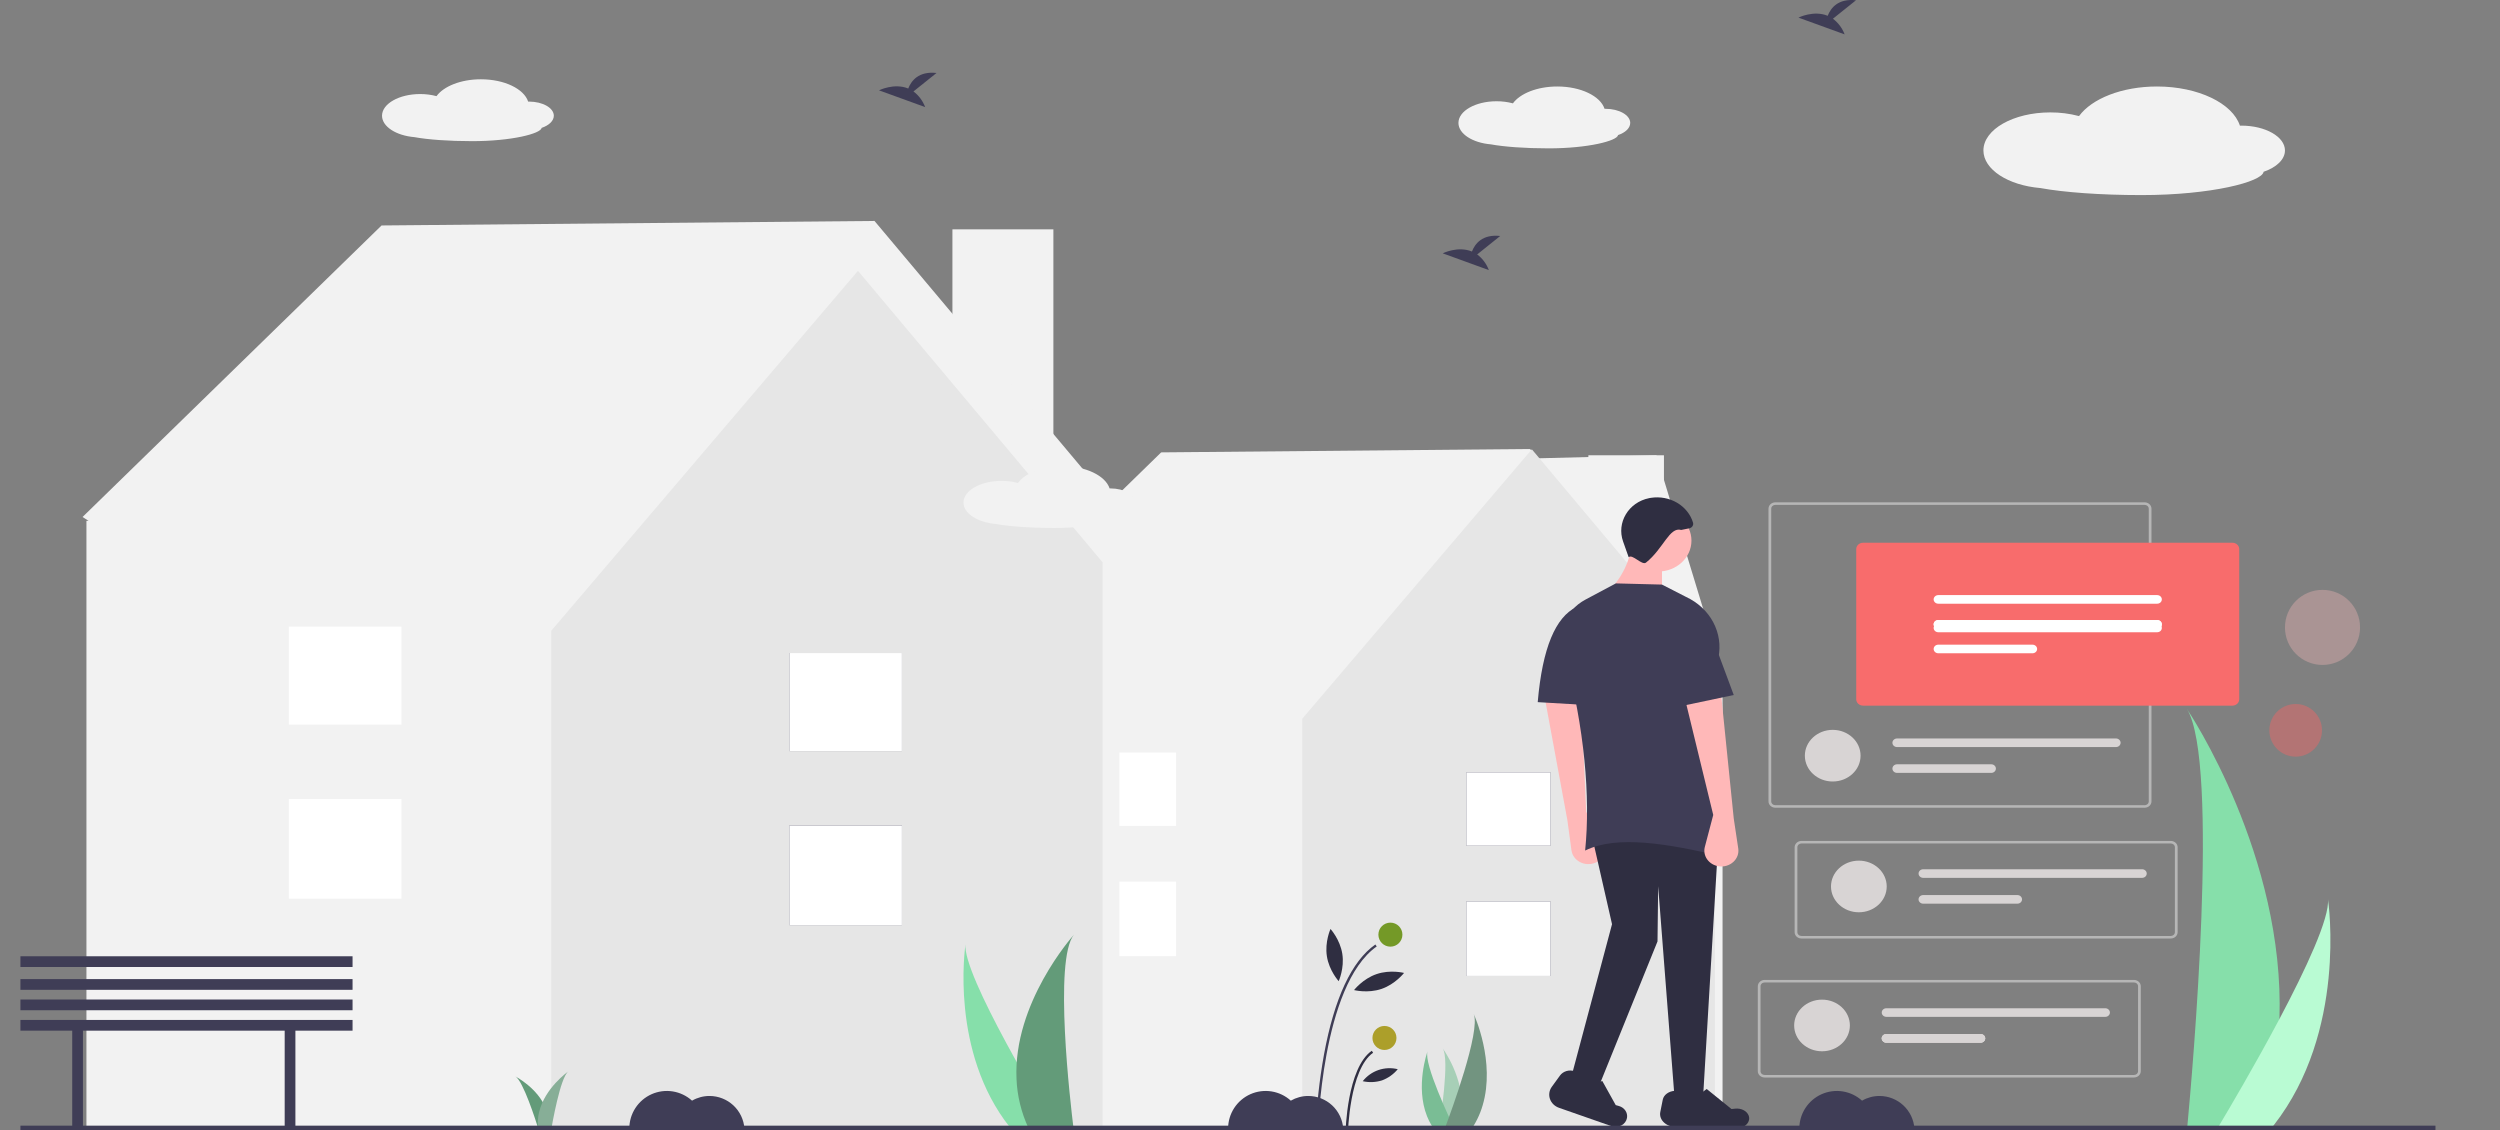 <svg width="2081" height="941" viewBox="0 0 2081 941" fill="none" xmlns="http://www.w3.org/2000/svg">
<rect x="0" y="0" width="2081" height="941" fill="#808080" stroke="none"/>
<g clip-path="url(#clip0)">
<path d="M1434 560.331L1378.85 379L1268.15 381.797L1201 562.573L1202.36 564.983H1201.87V941H1433.85V564.983L1434 560.331Z" fill="#F2F2F2"/>
<path d="M1385.06 378.977H1322.16V596.894H1385.06V378.977Z" fill="#F2F2F2"/>
<path d="M1426.6 555.9L1273.62 373.746L966.559 376.556L780.287 558.152L784.052 560.574H782.707V938.297H1426.19V560.574L1426.6 555.9Z" fill="#F2F2F2"/>
<path d="M1275.11 374L1084 598.258V938.162H1427.51V555.596L1275.11 374Z" fill="#E6E6E6"/>
<path d="M1290.72 750.325H1220.56V812.389H1290.72V750.325Z" fill="#3F3D56"/>
<path d="M1290.72 642.899H1220.56V703.979H1290.72V642.899Z" fill="#3F3D56"/>
<path d="M1290.72 750.325H1220.56V812.389H1290.72V750.325Z" fill="white"/>
<path d="M1290.72 642.899H1220.56V703.979H1290.72V642.899Z" fill="white"/>
<path d="M978.948 733.857H908.795V795.921H978.948V733.857Z" fill="white"/>
<path d="M978.948 626.43H908.795V687.51H978.948V626.43Z" fill="white"/>
<path d="M876.84 190.911H792.795V482.1H876.84V190.911Z" fill="#F2F2F2"/>
<path d="M932.343 427.321L727.932 183.922L317.62 187.675L68.718 430.333L73.746 433.568H71.951V938.297H931.792V433.568L932.343 427.321Z" fill="#F2F2F2"/>
<path d="M714.168 225.435L458.801 525.099V979.292H917.815V468.093L714.168 225.435Z" fill="#E6E6E6"/>
<path d="M750.773 687.121H657.031V770.054H750.773V687.121Z" fill="#3F3D56"/>
<path d="M750.773 543.573H657.031V625.191H750.773V543.573Z" fill="#3F3D56"/>
<path d="M750.773 687.121H657.031V770.054H750.773V687.121Z" fill="white"/>
<path d="M750.773 543.573H657.031V625.191H750.773V543.573Z" fill="white"/>
<path d="M334.176 665.115H240.434V748.048H334.176V665.115Z" fill="white"/>
<path d="M334.176 521.568H240.434V603.185H334.176V521.568Z" fill="white"/>
<path d="M1229.6 211.796L1248.79 196.427C1233.88 194.78 1227.75 202.922 1225.24 209.366C1213.59 204.523 1200.91 210.869 1200.91 210.869L1239.32 224.827C1237.38 219.646 1234.01 215.126 1229.6 211.796V211.796Z" fill="#3F3D56"/>
<path d="M760.368 76.118L779.566 60.749C764.652 59.102 758.524 67.243 756.016 73.687C744.365 68.844 731.68 75.191 731.68 75.191L770.092 89.148C768.154 83.968 764.781 79.448 760.368 76.118V76.118Z" fill="#3F3D56"/>
<path d="M1525.73 15.584L1544.93 0.215C1530.02 -1.432 1523.89 6.71 1521.38 13.153C1509.73 8.311 1497.04 14.657 1497.04 14.657L1535.46 28.615C1533.52 23.434 1530.15 18.914 1525.73 15.584V15.584Z" fill="#3F3D56"/>
<path d="M1564.49 912.286C1559.39 912.285 1554.38 913.632 1549.96 916.189C1545.47 912.128 1539.9 909.458 1533.93 908.503C1527.96 907.548 1521.84 908.349 1516.31 910.809C1510.78 913.269 1506.09 917.282 1502.79 922.361C1499.5 927.441 1497.75 933.367 1497.76 939.422H1593.58C1593.06 932.055 1589.77 925.16 1584.37 920.125C1578.98 915.09 1571.87 912.289 1564.49 912.286V912.286Z" fill="#3F3D56"/>
<path d="M590.584 912.286C585.48 912.285 580.467 913.632 576.049 916.189C571.562 912.128 565.994 909.458 560.021 908.503C554.047 907.548 547.925 908.349 542.398 910.809C536.871 913.269 532.176 917.282 528.883 922.361C525.59 927.441 523.841 933.367 523.849 939.422H619.675C619.152 932.055 615.861 925.16 610.463 920.125C605.065 915.09 597.962 912.289 590.584 912.286V912.286Z" fill="#3F3D56"/>
<path d="M1089.01 912.286C1083.91 912.285 1078.89 913.632 1074.47 916.189C1069.99 912.128 1064.42 909.458 1058.45 908.503C1052.47 907.548 1046.35 908.349 1040.82 910.809C1035.3 913.269 1030.6 917.282 1027.31 922.361C1024.02 927.441 1022.27 933.367 1022.27 939.422H1118.1C1117.58 932.055 1114.29 925.16 1108.89 920.125C1103.49 915.09 1096.39 912.289 1089.01 912.286V912.286Z" fill="#3F3D56"/>
<path d="M293.465 849H17V857.926H60.117V942.727H69.034V857.926H236.97V942.727H245.89V857.926H293.465V849Z" fill="#3F3D56"/>
<path d="M293.465 832H17V840.926H293.465V832Z" fill="#3F3D56"/>
<path d="M293.465 815H17V823.926H293.465V815Z" fill="#3F3D56"/>
<path d="M293.465 796H17V804.926H293.465V796Z" fill="#3F3D56"/>
<g clip-path="url(#clip1)">
<path d="M1897.4 848.187C1896.53 878.123 1891.12 907.798 1881.33 936.335C1881.1 936.997 1880.87 937.65 1880.63 938.312H1820.66C1820.72 937.719 1820.78 937.057 1820.85 936.335C1824.85 893.724 1847.9 634.38 1820.34 590.029C1822.75 593.627 1902.05 712.792 1897.4 848.187Z" fill="#86DFAA"/>
<path d="M1892.9 936.335C1892.4 936.997 1891.87 937.659 1891.34 938.312H1846.35C1846.69 937.748 1847.08 937.086 1847.54 936.335C1854.97 923.9 1876.97 886.726 1897.4 848.187C1919.34 806.772 1939.48 763.785 1937.78 748.227C1938.31 751.736 1953.49 858.704 1892.9 936.335Z" fill="#B9FBD3"/>
<path d="M1776.31 896.92H1468.89C1467.38 896.918 1465.93 896.362 1464.86 895.373C1463.8 894.384 1463.2 893.043 1463.19 891.644V820.964C1463.2 819.565 1463.8 818.224 1464.86 817.235C1465.93 816.246 1467.38 815.689 1468.89 815.688H1776.31C1777.82 815.689 1779.27 816.246 1780.33 817.235C1781.4 818.224 1782 819.565 1782 820.964V891.644C1782 893.043 1781.4 894.384 1780.33 895.373C1779.27 896.362 1777.82 896.918 1776.31 896.92V896.92ZM1468.89 817.798C1467.98 817.799 1467.11 818.133 1466.47 818.726C1465.83 819.32 1465.47 820.125 1465.47 820.964V891.644C1465.47 892.483 1465.83 893.288 1466.47 893.881C1467.11 894.475 1467.98 894.809 1468.89 894.81H1776.31C1777.21 894.809 1778.08 894.475 1778.72 893.881C1779.36 893.288 1779.72 892.483 1779.72 891.644V820.964C1779.72 820.125 1779.36 819.32 1778.72 818.726C1778.08 818.133 1777.21 817.799 1776.31 817.798H1468.89Z" fill="#B6B6B6"/>
<path d="M1516.65 875.086C1529.46 875.086 1539.84 865.462 1539.84 853.592C1539.84 841.721 1529.46 832.098 1516.65 832.098C1503.85 832.098 1493.46 841.721 1493.46 853.592C1493.46 865.462 1503.85 875.086 1516.65 875.086Z" fill="#D8D4D4"/>
<path d="M1570.21 839.263C1569.19 839.264 1568.21 839.642 1567.48 840.314C1566.76 840.986 1566.35 841.896 1566.35 842.845C1566.35 843.794 1566.76 844.704 1567.48 845.376C1568.21 846.047 1569.19 846.426 1570.21 846.427H1752.42C1753.45 846.427 1754.43 846.05 1755.15 845.378C1755.88 844.706 1756.29 843.795 1756.29 842.845C1756.29 841.895 1755.88 840.984 1755.15 840.312C1754.43 839.64 1753.45 839.263 1752.42 839.263H1570.21Z" fill="#D8D4D4"/>
<path d="M1570.21 860.756C1569.19 860.756 1568.2 861.134 1567.48 861.805C1566.76 862.477 1566.35 863.388 1566.35 864.338C1566.35 865.289 1566.76 866.2 1567.48 866.872C1568.2 867.543 1569.19 867.921 1570.21 867.921H1648.62C1649.64 867.921 1650.63 867.543 1651.35 866.872C1652.08 866.2 1652.48 865.289 1652.48 864.338C1652.48 863.388 1652.08 862.477 1651.35 861.805C1650.63 861.134 1649.64 860.756 1648.62 860.756H1570.21Z" fill="#D8D4D4"/>
<path d="M1570.21 860.756C1569.19 860.756 1568.2 861.134 1567.48 861.805C1566.76 862.477 1566.35 863.388 1566.35 864.338C1566.35 865.289 1566.76 866.2 1567.48 866.872C1568.2 867.543 1569.19 867.921 1570.21 867.921H1648.62C1649.64 867.921 1650.63 867.543 1651.35 866.872C1652.08 866.2 1652.48 865.289 1652.48 864.338C1652.48 863.388 1652.08 862.477 1651.35 861.805C1650.63 861.134 1649.64 860.756 1648.62 860.756H1570.21Z" fill="#D8D4D4"/>
<path d="M1570.21 860.756C1569.19 860.756 1568.2 861.134 1567.48 861.805C1566.76 862.477 1566.35 863.388 1566.35 864.338C1566.35 865.289 1566.76 866.2 1567.48 866.872C1568.2 867.543 1569.19 867.921 1570.21 867.921H1648.62C1649.64 867.921 1650.63 867.543 1651.35 866.872C1652.08 866.2 1652.48 865.289 1652.48 864.338C1652.48 863.388 1652.08 862.477 1651.35 861.805C1650.63 861.134 1649.64 860.756 1648.62 860.756H1570.21Z" fill="#D8D4D4"/>
<path d="M1806.97 781.218H1499.54C1498.03 781.216 1496.59 780.66 1495.52 779.671C1494.45 778.682 1493.85 777.34 1493.85 775.942V705.262C1493.85 703.863 1494.45 702.522 1495.52 701.533C1496.59 700.544 1498.03 699.987 1499.54 699.985H1806.97C1808.47 699.987 1809.92 700.544 1810.99 701.533C1812.06 702.522 1812.66 703.863 1812.66 705.262V775.942C1812.66 777.34 1812.06 778.682 1810.99 779.671C1809.92 780.66 1808.47 781.216 1806.97 781.218V781.218ZM1499.54 702.096C1498.64 702.097 1497.77 702.431 1497.13 703.024C1496.49 703.618 1496.13 704.423 1496.13 705.262V775.942C1496.13 776.781 1496.49 777.586 1497.13 778.179C1497.77 778.773 1498.64 779.107 1499.54 779.107H1806.97C1807.87 779.107 1808.74 778.773 1809.38 778.179C1810.02 777.586 1810.38 776.781 1810.38 775.942V705.262C1810.38 704.423 1810.02 703.618 1809.38 703.024C1808.74 702.431 1807.87 702.097 1806.97 702.096H1499.54Z" fill="#B6B6B6"/>
<path d="M1547.31 759.383C1560.12 759.383 1570.5 749.76 1570.5 737.89C1570.5 726.019 1560.12 716.396 1547.31 716.396C1534.5 716.396 1524.12 726.019 1524.12 737.89C1524.12 749.76 1534.5 759.383 1547.31 759.383Z" fill="#D8D4D4"/>
<path d="M1600.87 723.561C1599.84 723.562 1598.86 723.94 1598.14 724.612C1597.42 725.284 1597.01 726.194 1597.01 727.143C1597.01 728.092 1597.42 729.002 1598.14 729.674C1598.86 730.346 1599.84 730.724 1600.87 730.725H1783.08C1784.1 730.725 1785.09 730.348 1785.81 729.676C1786.54 729.004 1786.94 728.093 1786.94 727.143C1786.94 726.193 1786.54 725.282 1785.81 724.61C1785.09 723.938 1784.1 723.561 1783.08 723.561H1600.87Z" fill="#D8D4D4"/>
<path d="M1600.87 745.054C1599.84 745.054 1598.86 745.432 1598.14 746.104C1597.41 746.775 1597 747.687 1597 748.637C1597 749.587 1597.41 750.498 1598.14 751.17C1598.86 751.841 1599.84 752.219 1600.87 752.219H1679.27C1680.3 752.219 1681.28 751.841 1682.01 751.17C1682.73 750.498 1683.14 749.587 1683.14 748.637C1683.14 747.687 1682.73 746.775 1682.01 746.104C1681.28 745.432 1680.3 745.054 1679.27 745.054H1600.87Z" fill="#D8D4D4"/>
<path d="M1785.21 672.355H1477.79C1476.28 672.353 1474.83 671.797 1473.76 670.807C1472.7 669.818 1472.1 668.477 1472.09 667.078V423.424C1472.1 422.025 1472.7 420.684 1473.76 419.695C1474.83 418.705 1476.28 418.149 1477.79 418.147H1785.21C1786.72 418.149 1788.17 418.705 1789.23 419.695C1790.3 420.684 1790.9 422.025 1790.9 423.424V667.078C1790.9 668.477 1790.3 669.818 1789.23 670.807C1788.17 671.797 1786.72 672.353 1785.21 672.355V672.355ZM1477.79 420.258C1476.88 420.259 1476.01 420.593 1475.37 421.186C1474.73 421.78 1474.37 422.584 1474.37 423.424V667.078C1474.37 667.918 1474.73 668.722 1475.37 669.316C1476.01 669.909 1476.88 670.243 1477.79 670.244H1785.21C1786.12 670.243 1786.98 669.909 1787.62 669.316C1788.26 668.722 1788.62 667.918 1788.63 667.078V423.424C1788.62 422.584 1788.26 421.78 1787.62 421.186C1786.98 420.593 1786.12 420.259 1785.21 420.258L1477.79 420.258Z" fill="#B6B6B6"/>
<path d="M1525.55 650.52C1538.36 650.52 1548.74 640.897 1548.74 629.027C1548.74 617.156 1538.36 607.533 1525.55 607.533C1512.75 607.533 1502.36 617.156 1502.36 629.027C1502.36 640.897 1512.75 650.52 1525.55 650.52Z" fill="#D8D4D4"/>
<path d="M1579.11 614.698C1578.09 614.698 1577.1 615.075 1576.38 615.747C1575.65 616.419 1575.25 617.33 1575.25 618.28C1575.25 619.23 1575.65 620.141 1576.38 620.813C1577.1 621.485 1578.09 621.862 1579.11 621.862H1761.32C1762.35 621.862 1763.33 621.485 1764.05 620.813C1764.78 620.141 1765.19 619.23 1765.19 618.28C1765.19 617.33 1764.78 616.419 1764.05 615.747C1763.33 615.075 1762.35 614.698 1761.32 614.698H1579.11Z" fill="#D8D4D4"/>
<path d="M1579.11 636.191C1578.09 636.191 1577.1 636.569 1576.38 637.24C1575.65 637.912 1575.25 638.823 1575.25 639.773C1575.25 640.724 1575.65 641.635 1576.38 642.307C1577.1 642.978 1578.09 643.356 1579.11 643.356H1657.52C1658.54 643.356 1659.53 642.978 1660.25 642.307C1660.98 641.635 1661.38 640.724 1661.38 639.773C1661.38 638.823 1660.98 637.912 1660.25 637.24C1659.53 636.569 1658.54 636.191 1657.52 636.191H1579.11Z" fill="#D8D4D4"/>
<path d="M1304.7 682.781L1308.08 707.789C1308.36 709.825 1309.15 711.773 1310.38 713.476C1311.61 715.18 1313.26 716.593 1315.19 717.601C1317.12 718.609 1319.27 719.185 1321.48 719.283C1323.7 719.38 1325.9 718.996 1327.92 718.162V718.162C1329.72 717.423 1331.33 716.346 1332.65 715C1333.97 713.655 1334.97 712.069 1335.6 710.345C1336.23 708.62 1336.46 706.794 1336.29 704.981C1336.11 703.169 1335.53 701.41 1334.59 699.815L1320.34 675.798L1315.68 572.537L1285.54 579.051L1304.7 682.781Z" fill="#FFB8B8"/>
<path d="M1417.57 914.596L1394.11 916.573L1380.25 737.667L1379.71 783.629L1328.52 910.148L1308.26 895.322L1341.85 769.297L1325.86 699.119H1430.37L1417.57 914.596Z" fill="#2F2E41"/>
<path d="M1446.51 939.109L1396.42 938.134C1394.38 938.254 1392.33 938.004 1390.43 937.403C1388.53 936.802 1386.82 935.867 1385.44 934.666C1384.05 933.465 1383.02 932.03 1382.43 930.469C1381.84 928.907 1381.7 927.259 1382.03 925.649L1384.08 915.373C1384.47 913.412 1385.68 911.615 1387.52 910.274C1389.35 908.932 1391.71 908.125 1394.19 907.983V907.983C1402.74 915.033 1411.58 913.992 1420.66 906.475L1441.3 923.165L1444.39 922.835C1446.83 922.574 1449.3 923.019 1451.36 924.09C1453.42 925.16 1454.93 926.785 1455.62 928.669C1456.05 929.839 1456.14 931.071 1455.89 932.274C1455.64 933.476 1455.06 934.62 1454.19 935.62C1453.31 936.621 1452.17 937.453 1450.84 938.057C1449.51 938.66 1448.03 939.02 1446.51 939.109V939.109Z" fill="#2F2E41"/>
<path d="M1341.49 937.437L1297.75 922.142C1295.97 921.518 1294.36 920.529 1293.05 919.249C1291.74 917.969 1290.76 916.43 1290.18 914.748C1289.6 913.066 1289.44 911.284 1289.7 909.536C1289.97 907.788 1290.66 906.119 1291.73 904.653L1298.51 895.303C1299.8 893.52 1301.71 892.194 1303.92 891.542C1306.13 890.89 1308.51 890.951 1310.68 891.713V891.713C1314.44 901.74 1322.42 903.925 1333.77 899.834L1344.93 919.887L1347.7 920.681C1349.88 921.309 1351.76 922.645 1352.97 924.445C1354.19 926.245 1354.66 928.389 1354.32 930.488C1354.1 931.792 1353.58 933.035 1352.77 934.127C1351.97 935.218 1350.92 936.13 1349.69 936.796C1348.46 937.462 1347.09 937.865 1345.67 937.976C1344.25 938.087 1342.82 937.903 1341.49 937.437Z" fill="#2F2E41"/>
<path d="M1380.25 475.734C1395.56 475.734 1407.97 464.228 1407.97 450.034C1407.97 435.841 1395.56 424.335 1380.25 424.335C1364.93 424.335 1352.52 435.841 1352.52 450.034C1352.52 464.228 1364.93 475.734 1380.25 475.734Z" fill="#FFB8B8"/>
<path d="M1383.45 497.479L1335.46 496.491C1348.64 482.969 1356.65 468.863 1357.85 453.988H1383.45V497.479Z" fill="#FFB8B8"/>
<path d="M1433.57 712.956C1388.27 702.184 1345.76 694.923 1319.46 708.014C1324.07 663.128 1318.74 605.831 1302.93 545.946C1297.8 526.495 1301.28 508.968 1319.99 498.962L1345.05 485.618L1383.45 486.606L1403.48 496.878C1413.27 501.414 1421.2 508.789 1426.06 517.884C1430.92 526.978 1432.45 537.294 1430.41 547.265C1419.65 599.758 1425.46 656.413 1433.57 712.956Z" fill="#3F3D56"/>
<path d="M1443.17 681.327L1446.92 706.289C1447.23 708.321 1447.02 710.392 1446.31 712.335C1445.59 714.278 1444.4 716.039 1442.82 717.478C1441.25 718.917 1439.33 719.994 1437.22 720.622C1435.11 721.25 1432.87 721.412 1430.69 721.095V721.095C1428.75 720.814 1426.89 720.163 1425.24 719.183C1423.58 718.203 1422.17 716.915 1421.08 715.402C1419.99 713.888 1419.25 712.181 1418.91 710.389C1418.57 708.597 1418.63 706.759 1419.1 704.991L1426.1 678.361L1401.57 577.542L1432.5 576.553L1443.17 681.327Z" fill="#FFB8B8"/>
<path d="M1330.12 587.426L1280 584.461C1283.92 538.76 1295.06 513.777 1311.99 505.386L1330.12 525.155V587.426Z" fill="#3F3D56"/>
<path d="M1399.44 441.139C1389.67 438.242 1384.6 456.807 1370.11 468.32C1366.82 470.937 1358.6 460.733 1355.72 463.872L1351.05 450.71C1345.52 435.093 1355.49 418.069 1372.84 414.637C1373.3 414.546 1373.76 414.464 1374.23 414.392C1381.79 413.224 1389.56 414.688 1396.03 418.503C1402.5 422.318 1407.22 428.215 1409.29 435.061C1409.43 435.559 1409.46 436.08 1409.38 436.59C1409.29 437.1 1409.1 437.589 1408.81 438.028C1408.52 438.468 1408.13 438.847 1407.68 439.145C1407.22 439.442 1406.71 439.651 1406.17 439.759L1399.44 441.139Z" fill="#2F2E41"/>
<path d="M1443.17 578.53L1396.24 588.415L1394.11 517.248L1420.77 518.236L1443.17 578.53Z" fill="#3F3D56"/>
<path d="M1858.25 587.371H1550.83C1549.32 587.37 1547.87 586.813 1546.8 585.824C1545.74 584.835 1545.14 583.494 1545.13 582.095V457.052C1545.14 455.653 1545.74 454.312 1546.8 453.322C1547.87 452.333 1549.32 451.777 1550.83 451.775H1858.25C1859.76 451.777 1861.21 452.333 1862.27 453.322C1863.34 454.312 1863.94 455.653 1863.94 457.052V582.095C1863.94 583.494 1863.34 584.835 1862.27 585.824C1861.21 586.813 1859.76 587.37 1858.25 587.371Z" fill="#F86C6C"/>
<path d="M1613.43 495.36C1612.93 495.359 1612.42 495.451 1611.95 495.631C1611.48 495.81 1611.06 496.074 1610.7 496.407C1610.34 496.739 1610.05 497.135 1609.86 497.57C1609.66 498.005 1609.56 498.471 1609.56 498.942C1609.56 499.413 1609.66 499.879 1609.86 500.314C1610.05 500.749 1610.34 501.144 1610.7 501.477C1611.06 501.81 1611.48 502.074 1611.95 502.253C1612.42 502.433 1612.93 502.525 1613.43 502.524H1795.64C1796.67 502.524 1797.65 502.147 1798.38 501.475C1799.1 500.803 1799.51 499.892 1799.51 498.942C1799.51 497.992 1799.1 497.081 1798.38 496.409C1797.65 495.737 1796.67 495.36 1795.64 495.36H1613.43Z" fill="white"/>
<path d="M1613.43 516.117C1612.93 516.116 1612.42 516.208 1611.95 516.388C1611.48 516.567 1611.06 516.831 1610.7 517.164C1610.34 517.497 1610.05 517.892 1609.86 518.327C1609.66 518.762 1609.56 519.228 1609.56 519.699C1609.56 520.17 1609.66 520.636 1609.86 521.071C1610.05 521.506 1610.34 521.901 1610.7 522.234C1611.06 522.567 1611.48 522.831 1611.95 523.01C1612.42 523.19 1612.93 523.282 1613.43 523.281H1795.64C1796.67 523.281 1797.65 522.904 1798.38 522.232C1799.1 521.56 1799.51 520.649 1799.51 519.699C1799.51 518.749 1799.1 517.838 1798.38 517.166C1797.65 516.494 1796.67 516.117 1795.64 516.117H1613.43Z" fill="white"/>
<path d="M1613.43 519.117C1612.93 519.116 1612.42 519.208 1611.95 519.388C1611.48 519.567 1611.06 519.831 1610.7 520.164C1610.34 520.497 1610.05 520.892 1609.86 521.327C1609.66 521.762 1609.56 522.228 1609.56 522.699C1609.56 523.17 1609.66 523.636 1609.86 524.071C1610.05 524.506 1610.34 524.901 1610.7 525.234C1611.06 525.567 1611.48 525.831 1611.95 526.01C1612.42 526.19 1612.93 526.282 1613.43 526.281H1795.64C1796.67 526.281 1797.65 525.904 1798.38 525.232C1799.1 524.56 1799.51 523.649 1799.51 522.699C1799.51 521.749 1799.1 520.838 1798.38 520.166C1797.65 519.494 1796.67 519.117 1795.64 519.117H1613.43Z" fill="white"/>
<path d="M1613.43 516.117C1612.93 516.116 1612.42 516.208 1611.95 516.388C1611.48 516.567 1611.06 516.831 1610.7 517.164C1610.34 517.497 1610.05 517.892 1609.86 518.327C1609.66 518.762 1609.56 519.228 1609.56 519.699C1609.56 520.17 1609.66 520.636 1609.86 521.071C1610.05 521.506 1610.34 521.901 1610.7 522.234C1611.06 522.567 1611.48 522.831 1611.95 523.01C1612.42 523.19 1612.93 523.282 1613.43 523.281H1795.64C1796.67 523.281 1797.65 522.904 1798.38 522.232C1799.1 521.56 1799.51 520.649 1799.51 519.699C1799.51 518.749 1799.1 517.838 1798.38 517.166C1797.65 516.494 1796.67 516.117 1795.64 516.117H1613.43Z" fill="white"/>
<path d="M1613.43 536.622C1612.41 536.622 1611.43 536.999 1610.7 537.671C1609.98 538.343 1609.57 539.254 1609.57 540.204C1609.57 541.154 1609.98 542.065 1610.7 542.737C1611.43 543.409 1612.41 543.787 1613.43 543.787H1691.84C1692.86 543.787 1693.85 543.409 1694.57 542.737C1695.3 542.065 1695.7 541.154 1695.7 540.204C1695.7 539.254 1695.3 538.343 1694.57 537.671C1693.85 536.999 1692.86 536.622 1691.84 536.622H1613.43Z" fill="white"/>
<path d="M840.665 938.398C841.077 938.935 841.508 939.471 841.947 940H879C878.719 939.544 878.394 939.007 878.016 938.398C871.895 928.324 853.777 898.207 836.958 866.984C818.884 833.431 802.303 798.604 803.699 786C803.269 788.843 790.763 875.504 840.665 938.398Z" fill="#86DFAA"/>
<path d="M846.147 898.055C846.675 911.98 850.021 925.785 856.088 939.063C856.226 939.371 856.372 939.675 856.517 939.983L893.706 940.005C893.666 939.729 893.627 939.421 893.587 939.085C891.119 919.263 876.894 798.62 894 778C892.505 779.673 843.301 835.074 846.147 898.055Z" fill="#639B79"/>
<path d="M1216.57 924.285C1216.07 930.165 1214.5 935.939 1211.9 941.438C1211.84 941.566 1211.78 941.692 1211.72 941.819L1197.52 941.111C1197.54 940.995 1197.56 940.866 1197.59 940.725C1198.95 932.388 1206.95 881.635 1200.86 872.583C1201.4 873.319 1219 897.701 1216.57 924.285Z" fill="#A7CFB7"/>
<path d="M1187.86 929.15C1190.01 934.65 1193.15 939.745 1197.2 944.286C1197.3 944.391 1197.39 944.494 1197.49 944.599L1210.91 939.899C1210.85 939.793 1210.79 939.675 1210.73 939.546C1207.06 931.934 1185.01 885.503 1188.28 875.093C1187.98 875.951 1178 904.331 1187.86 929.15Z" fill="#7ABD95"/>
<path d="M1234.17 920.044C1231.86 928.059 1228.08 935.631 1222.95 942.537C1222.83 942.698 1222.71 942.855 1222.59 943.015L1203.1 938.102C1203.17 937.947 1203.23 937.774 1203.3 937.584C1207.5 926.402 1232.65 858.238 1226.72 844C1227.25 845.169 1244.9 883.852 1234.17 920.044Z" fill="#729480"/>
<path d="M1902 125.226C1902 113.822 1885.74 104.578 1865.68 104.578C1865.28 104.578 1864.89 104.588 1864.5 104.595C1858.45 86.047 1829.84 72 1795.47 72C1766.22 72 1741.15 82.169 1730.59 96.626C1722.79 94.562 1714.76 93.533 1706.69 93.566C1675.93 93.566 1651 107.74 1651 125.226C1651 141.109 1671.57 154.259 1698.4 156.535C1717.89 160.099 1748.34 162.392 1782.55 162.392C1840.65 162.392 1883.15 151.311 1884.22 142.981C1894.86 139.381 1902 132.779 1902 125.226Z" fill="#F2F2F2"/>
<path d="M945 418.324C945 411.827 935.736 406.56 924.309 406.56C924.082 406.56 923.859 406.566 923.634 406.57C920.187 396.003 903.891 388 884.305 388C867.642 388 853.36 393.793 847.345 402.03C842.902 400.854 838.323 400.268 833.727 400.286C816.205 400.286 802 408.362 802 418.324C802 427.373 813.722 434.864 829.004 436.161C840.108 438.192 857.454 439.498 876.949 439.498C910.045 439.498 934.262 433.185 934.87 428.439C940.934 426.388 945 422.627 945 418.324Z" fill="#F2F2F2"/>
<path opacity="0.4" d="M1910.92 629.84C1923.03 629.84 1932.84 620.026 1932.84 607.92C1932.84 595.814 1923.03 586 1910.92 586C1898.81 586 1889 595.814 1889 607.92C1889 620.026 1898.81 629.84 1910.92 629.84Z" fill="#FF6363"/>
<path opacity="0.4" d="M1933.25 553.496C1950.51 553.496 1964.5 539.506 1964.5 522.248C1964.5 504.99 1950.51 491 1933.25 491C1915.99 491 1902 504.99 1902 522.248C1902 539.506 1915.99 553.496 1933.25 553.496Z" fill="#E8B1B1"/>
<path d="M1357 102.324C1357 95.827 1347.74 90.56 1336.31 90.56C1336.08 90.56 1335.86 90.566 1335.63 90.57C1332.19 80.003 1315.89 72 1296.31 72C1279.64 72 1265.36 77.793 1259.35 86.03C1254.9 84.854 1250.32 84.268 1245.73 84.286C1228.2 84.286 1214 92.362 1214 102.324C1214 111.373 1225.72 118.864 1241 120.161C1252.11 122.192 1269.45 123.498 1288.95 123.498C1322.05 123.498 1346.26 117.185 1346.87 112.439C1352.93 110.388 1357 106.627 1357 102.324Z" fill="#F2F2F2"/>
<path d="M461 96.324C461 89.827 451.736 84.56 440.309 84.56C440.083 84.56 439.859 84.566 439.634 84.57C436.187 74.003 419.891 66 400.305 66C383.642 66 369.36 71.793 363.345 80.03C358.902 78.854 354.323 78.268 349.727 78.286C332.205 78.286 318 86.362 318 96.324C318 105.373 329.722 112.864 345.004 114.161C356.108 116.192 373.454 117.498 392.949 117.498C426.045 117.498 450.262 111.185 450.87 106.439C456.934 104.388 461 100.627 461 96.324Z" fill="#F2F2F2"/>
<path d="M1097 944.02L1095 943.98C1095.77 921.743 1098.15 899.59 1102.1 877.693C1110.75 830.812 1125.13 800.023 1144.84 786.182L1145.99 787.818C1099.94 820.152 1097.02 942.784 1097 944.02Z" fill="#3F3D56"/>
<path d="M1122 943.541L1120 943.502C1120.04 941.287 1121.29 889.088 1141.84 874.66L1142.99 876.297C1123.27 890.143 1122.01 943.009 1122 943.541Z" fill="#2F2E41"/>
<path d="M1157.37 788C1162.89 788 1167.37 783.523 1167.37 778C1167.37 772.477 1162.89 768 1157.37 768C1151.85 768 1147.37 772.477 1147.37 778C1147.37 783.523 1151.85 788 1157.37 788Z" fill="#749927"/>
<path d="M1152.42 874C1157.94 874 1162.42 869.523 1162.42 864C1162.42 858.477 1157.94 854 1152.42 854C1146.89 854 1142.42 858.477 1142.42 864C1142.42 869.523 1146.89 874 1152.42 874Z" fill="#AC9F2A"/>
<path d="M1117.34 793.995C1119.22 805.999 1114.32 816.735 1114.32 816.735C1114.32 816.735 1106.37 808.009 1104.5 796.005C1102.62 784.001 1107.51 773.265 1107.51 773.265C1107.51 773.265 1115.46 781.991 1117.34 793.995Z" fill="#2F2E41"/>
<path d="M1150.03 823.148C1138.53 827.091 1127.11 824.138 1127.11 824.138C1127.11 824.138 1134.32 814.794 1145.81 810.852C1157.3 806.909 1168.73 809.862 1168.73 809.862C1168.73 809.862 1161.52 819.206 1150.03 823.148Z" fill="#2F2E41"/>
<path d="M1150.4 899.31C1145.19 900.943 1139.65 901.182 1134.33 900.003C1137.71 895.7 1142.26 892.466 1147.44 890.691C1152.61 888.915 1158.19 888.674 1163.5 889.997C1160.02 894.195 1155.5 897.407 1150.4 899.31V899.31Z" fill="#2F2E41"/>
</g>
<path d="M454.389 922.839C455.88 926.585 456.683 930.596 456.773 934.751C456.776 934.847 456.776 934.943 456.777 935.04L447.884 938.941C447.861 938.864 447.835 938.778 447.805 938.685C446.094 933.172 435.487 899.7 429 896.026C429.552 896.313 447.756 905.845 454.389 922.839Z" fill="#639B79"/>
<path d="M448.794 925.543C447.697 929.939 447.405 934.525 447.927 939.165C447.939 939.273 447.953 939.38 447.966 939.488L458.455 942.497C458.469 942.408 458.485 942.308 458.504 942.2C459.582 935.804 466.37 896.942 473.041 891.877C472.469 892.279 453.63 905.625 448.794 925.543Z" fill="#87AE97"/>
<path d="M2027.28 937H17V941.175H2027.28V937Z" fill="#3F3D56"/>
</g>
<defs>
<clipPath id="clip0">
<rect width="2081" height="941" fill="white"/>
</clipPath>
<clipPath id="clip1">
<rect width="2198" height="992" fill="white" transform="translate(-139 -51)"/>
</clipPath>
</defs>
</svg>
